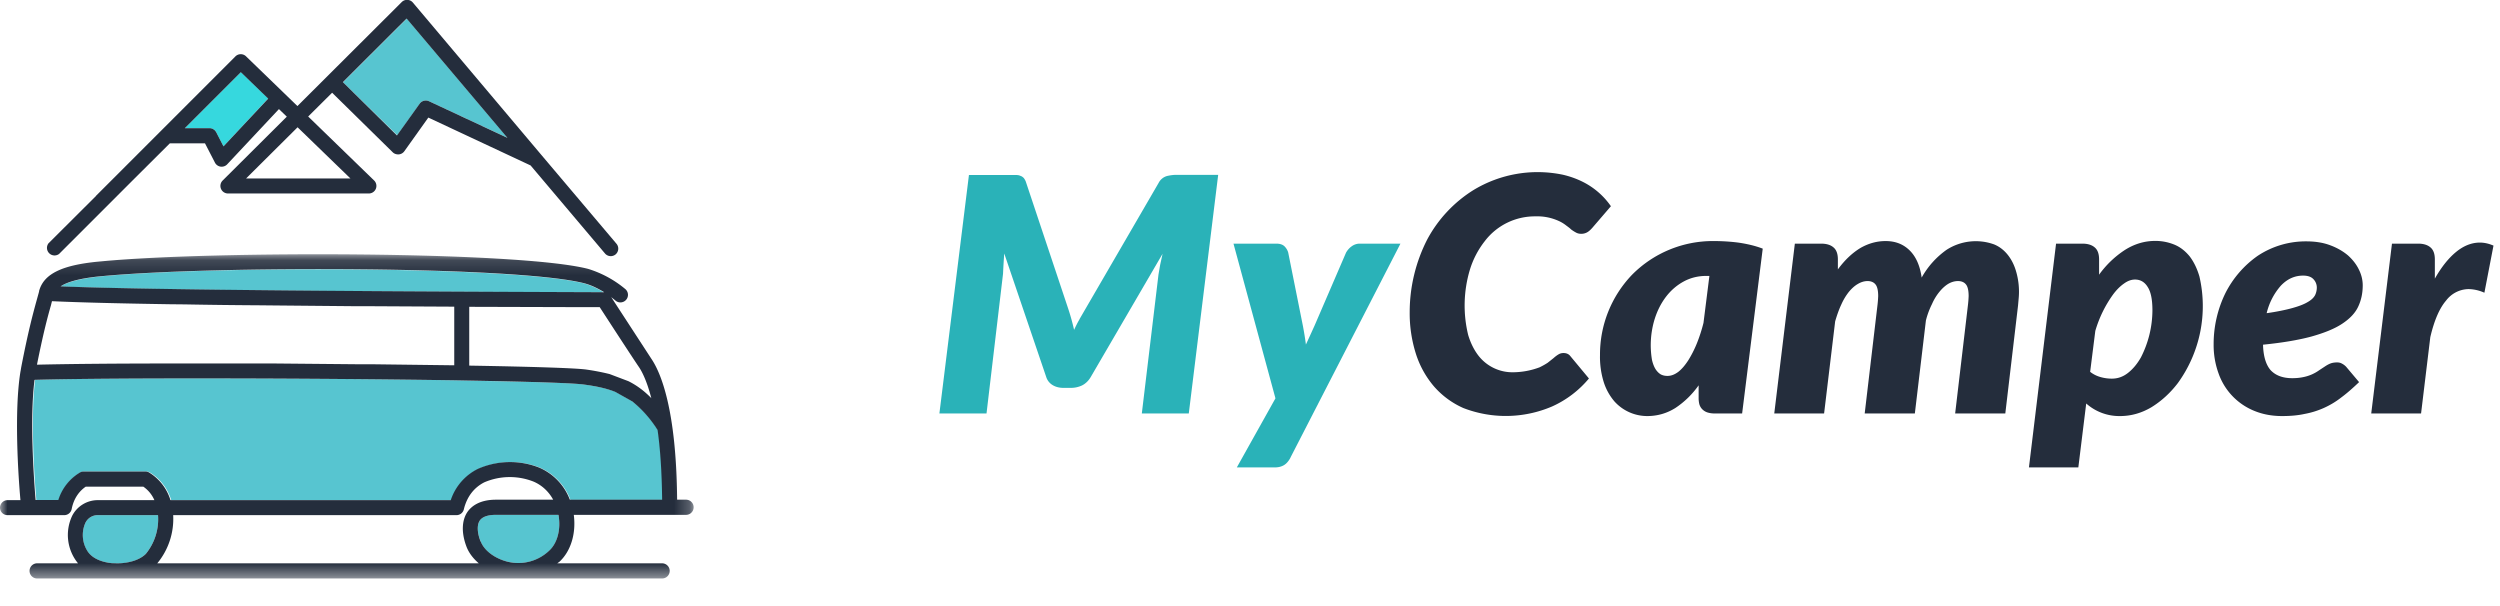 <svg width="165" height="40" xmlns="http://www.w3.org/2000/svg" xmlns:xlink="http://www.w3.org/1999/xlink"><defs><path id="a" d="M0 .11h45.77v21.4H0z"/></defs><g fill="none" fill-rule="evenodd"><path d="M14.27 8.73l.48.93L17.7 6.5l-1.8-1.74-3.7 3.7h1.63c.19 0 .36.1.44.26" fill="#36D8DE"/><path d="M27.7 6.84a.5.5 0 01.61-.16L33.5 9.1l-6.65-7.87-4.21 4.2 3.58 3.5 1.49-2.09z" fill="#57C5D0"/><path d="M15.9 4.77l1.8 1.74-2.95 3.15-.48-.93a.5.5 0 00-.44-.27H12.2l3.7-3.7zm3.74 3.63l3.49 3.38h-6.89l3.4-3.38zm7.2-7.17l6.65 7.87-5.18-2.42a.5.5 0 00-.61.16l-1.5 2.1-3.57-3.52 4.2-4.19zm-20.5 11.7L3.2 16.06a.5.5 0 00.7.7l4.96-4.96 2.35-2.34h2.32l.66 1.28a.5.5 0 00.8.11l3.42-3.65.52.5-4.24 4.22a.5.5 0 00.35.85h9.31a.5.5 0 00.35-.85l-4.36-4.23 1.58-1.57 4 3.93c.1.1.25.15.4.14a.5.5 0 00.36-.2l1.59-2.23 6.75 3.16 4.91 5.81a.5.5 0 00.7.06.5.5 0 00.06-.7l-4.99-5.9L27.25.17a.5.5 0 00-.73-.04L19.63 7l-3.4-3.29a.5.5 0 00-.69.01L11.46 7.8l-5.13 5.13z" fill="#242D3C"/><path d="M31 25.13c3.95.06 6.87.15 7.58.25.82.12 1.49.25 2.09.5l1.1.63a7.68 7.68 0 011.67 1.88c.17 1.2.29 2.7.3 4.6h-6.09a3.74 3.74 0 00-2.03-2.13 5.26 5.26 0 00-4.05.1A3.55 3.55 0 0029.8 33H11.3a3.23 3.23 0 00-1.38-1.8.5.5 0 00-.26-.08h-4.1a.5.5 0 00-.27.07 3.23 3.23 0 00-1.4 1.81H2.4c-.12-1.33-.4-5.36-.08-7.93 5.41-.16 18.75-.11 27.7.03l1 .02zM38.57 18.71c.48.14.92.36 1.27.58-.53 0-27.52-.04-35.85-.38.42-.27 1.22-.53 2.78-.68 7.26-.68 27.37-.66 31.8.48M7.4 37.17c-.75-.06-1.33-.35-1.62-.77a1.98 1.98 0 01-.14-1.9.9.9 0 01.85-.5h3.94a3.62 3.62 0 01-.8 2.55c-.39.4-1.12.64-1.9.64h-.01c-.11 0-.22 0-.33-.02M36.86 34c.17.93-.07 1.85-.6 2.34a2.95 2.95 0 01-2.73.74c-.84-.19-1.57-.73-1.8-1.33-.24-.58-.26-1.1-.06-1.4.17-.24.52-.37 1.06-.37h4.13V34" fill="#57C5D0"/><g transform="translate(0 16.67)"><mask id="b" fill="#fff"><use xlink:href="#a"/></mask><path d="M30.96 8.45c3.95.07 6.87.16 7.58.26.81.11 1.49.25 2.08.49l1.12.63a7.68 7.68 0 011.66 1.88c.17 1.2.28 2.71.3 4.6h-6.09a3.74 3.74 0 00-2.03-2.12 5.25 5.25 0 00-4.05.09 3.55 3.55 0 00-1.78 2.06h-18.5a3.24 3.24 0 00-1.37-1.8.5.5 0 00-.27-.09h-4.1a.5.5 0 00-.26.08 3.23 3.23 0 00-1.4 1.8H2.35c-.11-1.33-.4-5.36-.07-7.93 5.4-.15 18.75-.11 27.7.03l1 .02zm-20.53 8.88a3.62 3.62 0 01-.8 2.55c-.39.4-1.12.63-1.9.63h-.01l-.33-.01c-.74-.07-1.32-.35-1.6-.77a1.98 1.98 0 01-.15-1.9.9.9 0 01.85-.5h3.94zm-.05 3.18a4.6 4.6 0 001.05-3.18h18.7a.5.5 0 00.48-.37c.2-.84.67-1.45 1.36-1.8a4.27 4.27 0 013.23-.05c.55.23 1.01.65 1.31 1.2h-3.78c-1.1 0-1.63.45-1.88.81-.39.58-.4 1.42-.05 2.32.16.4.44.76.8 1.07H10.38zm21.34-1.44c-.23-.58-.25-1.1-.05-1.39.17-.24.52-.37 1.06-.37h4.13v.01c.17.93-.07 1.85-.6 2.34a2.95 2.95 0 01-2.73.75c-.84-.2-1.57-.73-1.8-1.34zM43 9.62c-.49-.5-.98-.86-1.52-1.13l-1.24-.47c-.48-.12-.99-.22-1.55-.3-.72-.1-3.7-.19-7.72-.26V3.58l6.82.02H39.58c.53.82 2.3 3.54 2.6 3.97.2.3.52.92.81 2.05zm-3.15-7C39.31 2.6 12.32 2.57 4 2.23c.42-.28 1.22-.54 2.78-.68 7.26-.68 27.37-.67 31.8.48.48.13.92.36 1.27.57zm-36.4.59c1.73.08 4.5.15 7.76.2l1 .01c1.56.03 3.22.05 4.92.06l1 .01 5.34.05h.99l5.52.03v3.87l-5.52-.07h-1l-5.34-.05H11.2c-3.57 0-6.7.03-8.76.08.42-2.1.7-3.14.92-3.91l.07-.28zM0 16.83c0 .28.22.5.5.5h3.75a.5.5 0 00.48-.4c.15-.77.56-1.23.93-1.48h3.8c.36.25.59.57.73.89H6.5a1.9 1.9 0 00-1.73 1.02 2.95 2.95 0 00.38 3.15h-2.7a.5.5 0 100 1H43.7a.5.5 0 000-1h-6.92l.15-.11c.75-.7 1.1-1.87.94-3.09h7.41a.5.5 0 100-1h-.59c-.05-5.94-1.07-8.37-1.7-9.3l-2.65-4.07.26.21a.5.5 0 10.66-.75 7.05 7.05 0 00-2.43-1.32C34.3-.1 13.99-.12 6.68.58c-2.56.22-3.79.81-4.1 1.96v.03l-.18.65c-.23.84-.54 1.98-1 4.35l-.04.24-.01.05c-.43 2.63-.14 6.95 0 8.48H.5a.5.5 0 00-.5.5z" fill="#242D3C" mask="url(#b)"/></g><g><path d="M156.5 27.3l1.37-11.22h1.73c.34 0 .61.08.8.24.2.16.3.43.3.8v1.27c.43-.76.9-1.35 1.4-1.76.5-.41 1.03-.62 1.57-.62.3 0 .6.07.9.2l-.6 3.11a2.65 2.65 0 00-1.05-.24 1.9 1.9 0 00-1.48.76c-.43.5-.78 1.3-1.04 2.41l-.61 5.04h-3.29zM152 18.19c-.55 0-1.04.22-1.46.66a4.22 4.22 0 00-.94 1.82c.7-.1 1.27-.22 1.7-.34.43-.12.77-.25 1-.39.25-.14.4-.29.49-.45.08-.16.12-.34.12-.52a.8.8 0 00-.21-.53c-.15-.17-.38-.25-.7-.25m3.94.65c0 .5-.1.98-.3 1.4-.2.43-.56.8-1.06 1.13-.5.33-1.17.6-2.02.84-.85.23-1.91.41-3.2.54.02.76.19 1.32.5 1.68.33.35.8.53 1.43.53.3 0 .55-.03.77-.08a2.67 2.67 0 001-.44l.38-.25c.12-.08.24-.15.37-.2.13-.05.28-.07.44-.07.11 0 .22.02.32.08.1.05.19.12.27.2l.86 1.02c-.4.38-.78.72-1.16 1a5.55 5.55 0 01-2.44 1.1c-.45.1-.95.14-1.48.14-.66 0-1.27-.11-1.83-.34a4.14 4.14 0 01-2.36-2.46 5.48 5.48 0 01-.33-1.94 7.65 7.65 0 01.77-3.36 6.7 6.7 0 012.13-2.47 5.73 5.73 0 013.2-.96c.6 0 1.13.08 1.6.26.46.17.85.4 1.17.67.31.28.56.6.72.94.17.34.25.69.25 1.04M140.91 18.45c-.23 0-.47.08-.72.26-.26.18-.5.42-.73.73a7.88 7.88 0 00-1.17 2.4l-.34 2.7c.2.16.44.28.7.35.25.07.5.1.73.1.39 0 .74-.12 1.07-.38.33-.26.61-.6.85-1.02a6.88 6.88 0 00.76-3.1c0-.71-.1-1.23-.32-1.56-.2-.32-.48-.48-.83-.48zm-7 12.4l1.79-14.77h1.73c.35 0 .62.08.81.24.2.16.3.43.3.8v1.01a6.4 6.4 0 011.7-1.63c.63-.4 1.3-.6 2.01-.6.46 0 .88.09 1.27.25.38.16.7.41.99.76.27.35.49.79.65 1.33a8.66 8.66 0 01-1.42 7.04c-.51.67-1.1 1.2-1.75 1.6-.66.39-1.35.58-2.07.58a3.28 3.28 0 01-2.23-.83l-.52 4.22h-3.27zM117.1 27.3l1.36-11.22h1.73c.35 0 .62.08.81.24.2.16.3.43.3.8v.66c.47-.64.97-1.1 1.5-1.42.53-.3 1.08-.45 1.65-.45.64 0 1.16.2 1.58.61.42.41.69 1.01.8 1.8a5.55 5.55 0 011.64-1.83 3.56 3.56 0 013.14-.36c.34.14.63.36.87.65.24.29.43.64.56 1.06a4.77 4.77 0 01.19 1.88l-.04.45-.84 7.12h-3.31l.84-7.12a6.81 6.81 0 00.05-.63c0-.37-.06-.63-.18-.77-.11-.14-.29-.22-.52-.22-.22 0-.43.06-.64.18-.2.12-.4.3-.58.52-.19.23-.36.5-.5.82-.16.32-.3.68-.4 1.08l-.73 6.14h-3.31l.84-7.12a7.29 7.29 0 00.05-.63c0-.37-.06-.63-.18-.77-.11-.14-.29-.22-.52-.22-.22 0-.44.07-.64.19-.21.12-.41.3-.6.53-.18.23-.35.5-.5.84-.15.32-.28.69-.4 1.1l-.73 6.08h-3.29zM110.05 24.81c.25 0 .48-.09.72-.27.23-.18.44-.43.65-.75.2-.32.4-.7.57-1.12.17-.42.32-.88.44-1.36l.39-3.1h-.2c-.54 0-1.04.12-1.5.37-.44.24-.83.57-1.16 1-.32.42-.57.9-.75 1.47a5.89 5.89 0 00-.18 2.7c.06.26.14.46.24.62.1.15.21.26.34.34.14.07.28.1.44.1zm4.93 2.48h-1.8c-.2 0-.38-.03-.52-.08a.85.85 0 01-.33-.22.78.78 0 01-.18-.34 1.72 1.72 0 01-.04-.42v-.8a5.77 5.77 0 01-1.54 1.5c-.56.35-1.18.53-1.86.53a2.91 2.91 0 01-2.16-.97 3.66 3.66 0 01-.7-1.26 5.6 5.6 0 01-.25-1.8 7.6 7.6 0 012.11-5.29 7.5 7.5 0 015.4-2.23c.52 0 1.06.03 1.61.1.55.08 1.1.2 1.62.4l-1.36 10.88zM99.83 24.57a5.07 5.07 0 001.79-.33c.2-.1.38-.2.53-.3l.39-.31c.11-.1.22-.18.32-.24s.21-.09.33-.09c.11 0 .2.02.28.06.08.04.13.09.17.14l1.23 1.48a6.78 6.78 0 01-2.44 1.85 7.76 7.76 0 01-5.85.1 5.55 5.55 0 01-1.94-1.43 6.23 6.23 0 01-1.2-2.18 8.83 8.83 0 01-.4-2.72 10.54 10.54 0 011.16-4.8 8.66 8.66 0 013.04-3.25 8.16 8.16 0 015.9-1.02c.48.11.92.27 1.32.47a4.96 4.96 0 011.86 1.61l-1.23 1.43c-.09.1-.19.2-.3.27a.78.78 0 01-.46.12.67.67 0 01-.33-.09 2.5 2.5 0 01-.31-.2c-.1-.1-.22-.18-.35-.28-.13-.1-.29-.2-.47-.28a3.4 3.4 0 00-1.52-.3A4.15 4.15 0 0098 15.91a5.8 5.8 0 00-.99 1.9 8.22 8.22 0 00-.11 4.3c.16.53.38.97.66 1.34a2.84 2.84 0 002.27 1.12" fill="#242D3C"/><path d="M85.17 30.21c-.12.22-.26.39-.43.49-.17.1-.37.15-.61.15h-2.5l2.55-4.56-2.77-10.21h2.83c.24 0 .41.06.53.17.12.12.2.25.25.41l.97 4.84a20.68 20.68 0 01.2 1.24l.29-.63.29-.64 2.07-4.8c.1-.17.22-.31.38-.42a.9.9 0 01.51-.17h2.7L85.17 30.2zM71.25 21.06l.4-.69 4.82-8.3a.9.9 0 01.54-.45c.21-.05.42-.08.63-.08h2.76l-1.94 15.75h-3.1l1.1-9.17.11-.64.16-.73-4.74 8.13c-.14.24-.33.43-.56.55-.23.11-.48.17-.76.17h-.47c-.28 0-.52-.06-.72-.18a.96.96 0 01-.43-.54l-2.77-8.15a52.44 52.44 0 00-.08 1.34l-1.09 9.22H62l1.95-15.74h3.08c.11 0 .22.01.3.05.1.03.17.08.24.15.06.08.12.18.16.32l2.77 8.3c.15.45.28.92.39 1.4.11-.24.23-.48.36-.7z" fill="#2AB2B8"/></g></g></svg>
